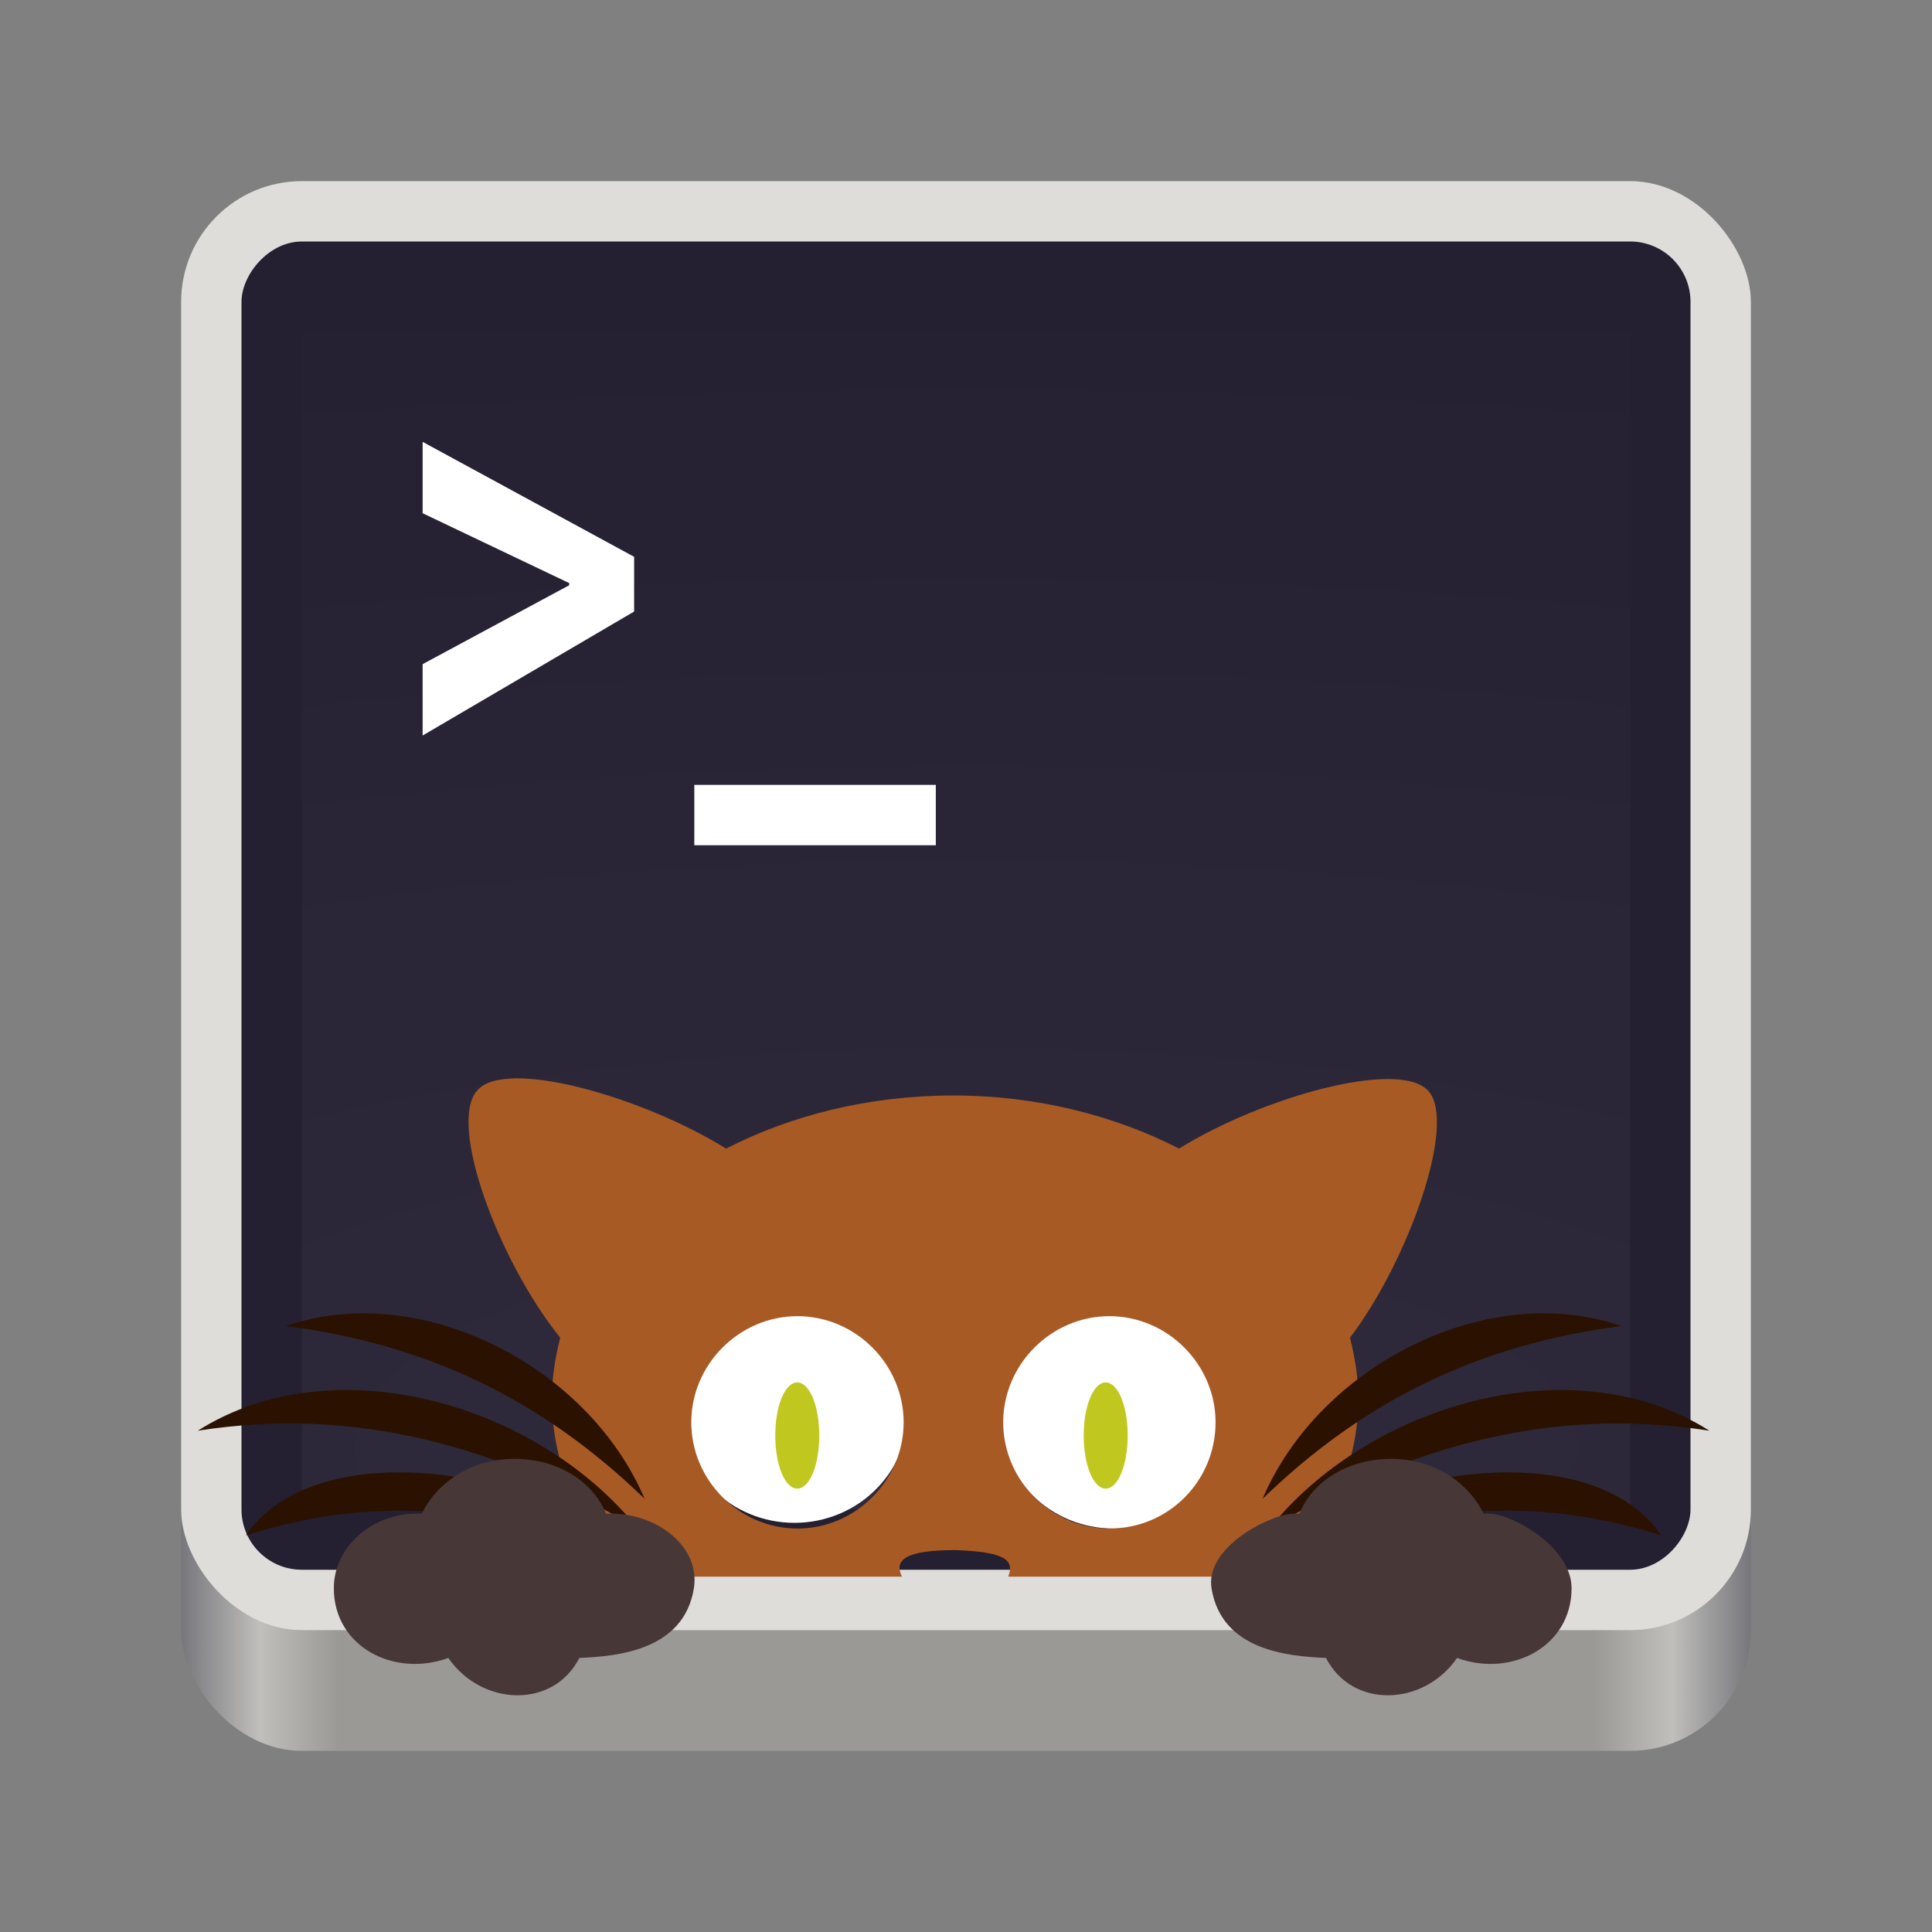 <svg enable-background="new" height="128" viewBox="0 0 128 128" width="128" xmlns="http://www.w3.org/2000/svg" xmlns:xlink="http://www.w3.org/1999/xlink"><rect x="0" y="0" width="128" height="128" fill="#808080" stroke="none"/><linearGradient id="a" gradientUnits="userSpaceOnUse" x1="48" x2="464" y1="44" y2="44"><stop offset="0" stop-color="#77767b"/><stop offset=".05" stop-color="#c0bfbc"/><stop offset=".1" stop-color="#9a9996"/><stop offset=".9" stop-color="#9a9996"/><stop offset=".95" stop-color="#c0bfbc"/><stop offset="1" stop-color="#77767b"/></linearGradient><radialGradient id="b" cx="64" cy="194.19" gradientTransform="matrix(-4.727 0 -0 -1.636 238.55 49.766)" gradientUnits="userSpaceOnUse" r="44"><stop offset="0" stop-color="#fff"/><stop offset="1" stop-color="#fff" stop-opacity=".094"/></radialGradient><g transform="translate(0 -172)"><rect fill="url(#a)" height="376" rx="32" transform="matrix(.25 0 0 .25 0 225)" width="416" x="48" y="-124"/><rect fill="#deddda" height="96" rx="8" stroke-width=".25" width="104" x="12" y="184"/><rect fill="#241f31" height="88" rx="4" transform="scale(1 -1)" width="96" x="16" y="-276"/><path d="m-108-272h88v78h-88z" fill="url(#b)" opacity=".05" transform="scale(-1)"/><g fill="#fff" transform="translate(-2 -2)"><path d="m44.012 210.89-14.012-7.616v4.728l9.711 4.63v.142l-9.711 5.228v4.728l14.012-8.214z"/><path d="m48 226 0 4h16l-0-4z"/></g></g><ellipse cx="52.633" cy="93.544" fill="#fff" rx="7.537" ry="7.347"/><ellipse cx="73.788" cy="93.924" fill="#fff" rx="7.537" ry="7.347"/><g clip-rule="evenodd" fill-rule="evenodd" transform="matrix(1.067 0 0 1.067 -316.746 -905.571)"><path d="m346.361 941.139c.759 0 1.366-1.442 1.366-3.297s-.607-3.297-1.366-3.297c-.759 0-1.366 1.442-1.366 3.297s.607 3.297 1.366 3.297z" fill="#c0c81f" stroke-width="1.251"/><path d="m385.521 916.42c-1.854-1.957-10.302.412-15.453 3.606-4.018-2.06-8.86-3.297-14.011-3.297-5.254 0-10.096 1.236-14.114 3.297-5.151-3.194-13.702-5.666-15.453-3.606-1.854 2.06 1.339 10.611 5.151 15.35-.309 1.236-.515 2.473-.515 3.812 0 4.121 1.751 7.933 4.739 11.023h16.999c-.515-1.03.206-1.648 3.297-1.648 3.091.103 3.709.618 3.297 1.648h16.999c2.988-3.091 4.739-7.005 4.739-11.023 0-1.339-.206-2.576-.515-3.812 3.606-4.739 6.696-13.393 4.842-15.35zm-39.148 27.198c-3.606 0-6.593-2.988-6.593-6.593 0-3.606 2.988-6.593 6.593-6.593 3.606 0 6.593 2.988 6.593 6.593 0 3.606-2.988 6.593-6.593 6.593zm19.368 0c-3.606 0-6.593-2.988-6.593-6.593 0-3.606 2.988-6.593 6.593-6.593s6.593 2.988 6.593 6.593c0 3.606-2.885 6.593-6.593 6.593z" fill="#a85a25" stroke-width="1.03"/><g fill="#2b1100" stroke-width="2.553" transform="matrix(.404 0 0 .404 307.588 578.71)"><path d="m168.507 903.265c15.318-19.148 46.72-28.338 67.655-15.063-24.509-3.83-46.72 2.553-67.655 15.063z"/><path d="m167.486 898.669c8.68-20.424 34.466-33.7 55.145-26.551-21.701 2.808-39.316 11.233-55.145 26.551z"/><path d="m167.231 908.626c15.829-15.063 50.805-20.169 61.528-4.34-21.701-6.893-40.593-3.83-61.528 4.34z"/></g><g fill="#2b1100" stroke-width="2.553" transform="matrix(.404 0 0 .404 307.588 578.71)"><path d="m71.493 903.265c-15.318-19.148-46.72-28.338-67.655-15.063 24.509-3.83 46.72 2.553 67.655 15.063z"/><path d="m72.514 898.669c-8.68-20.424-34.466-33.7-55.145-26.551 21.701 2.808 39.316 11.233 55.145 26.551z"/><path d="m72.769 908.626c-15.829-15.063-50.805-20.169-61.528-4.34 21.701-6.893 40.593-3.83 61.528 4.34z"/></g><path d="m328.814 939.291c-2.576 0-4.739 1.339-5.769 3.4-.103 0-.206 0-.309 0-2.782 0-5.151 2.06-5.151 4.636 0 3.606 3.709 5.563 7.109 4.327 2.06 2.988 6.49 3.194 8.139 0 2.473-.103 6.49-.515 7.109-4.327.412-2.576-2.266-4.636-5.151-4.636-.103 0-.206 0-.309 0-.824-2.06-3.091-3.4-5.666-3.4zm54.396 0c2.576 0 4.739 1.339 5.769 3.4h.309c1.442 0 5.151 2.06 5.151 4.636 0 3.606-3.709 5.563-7.109 4.327-2.06 2.988-6.49 3.194-8.139 0-2.473-.103-6.49-.515-7.109-4.327-.412-2.576 3.709-4.636 5.151-4.636h.309c.824-2.06 3.091-3.4 5.666-3.4z" fill="#483737" stroke-width="1.03"/><path d="m365.512 941.139c.759 0 1.366-1.442 1.366-3.297s-.607-3.297-1.366-3.297c-.759 0-1.366 1.442-1.366 3.297s.607 3.297 1.366 3.297z" fill="#c0c81f" stroke-width="1.251"/></g></svg>